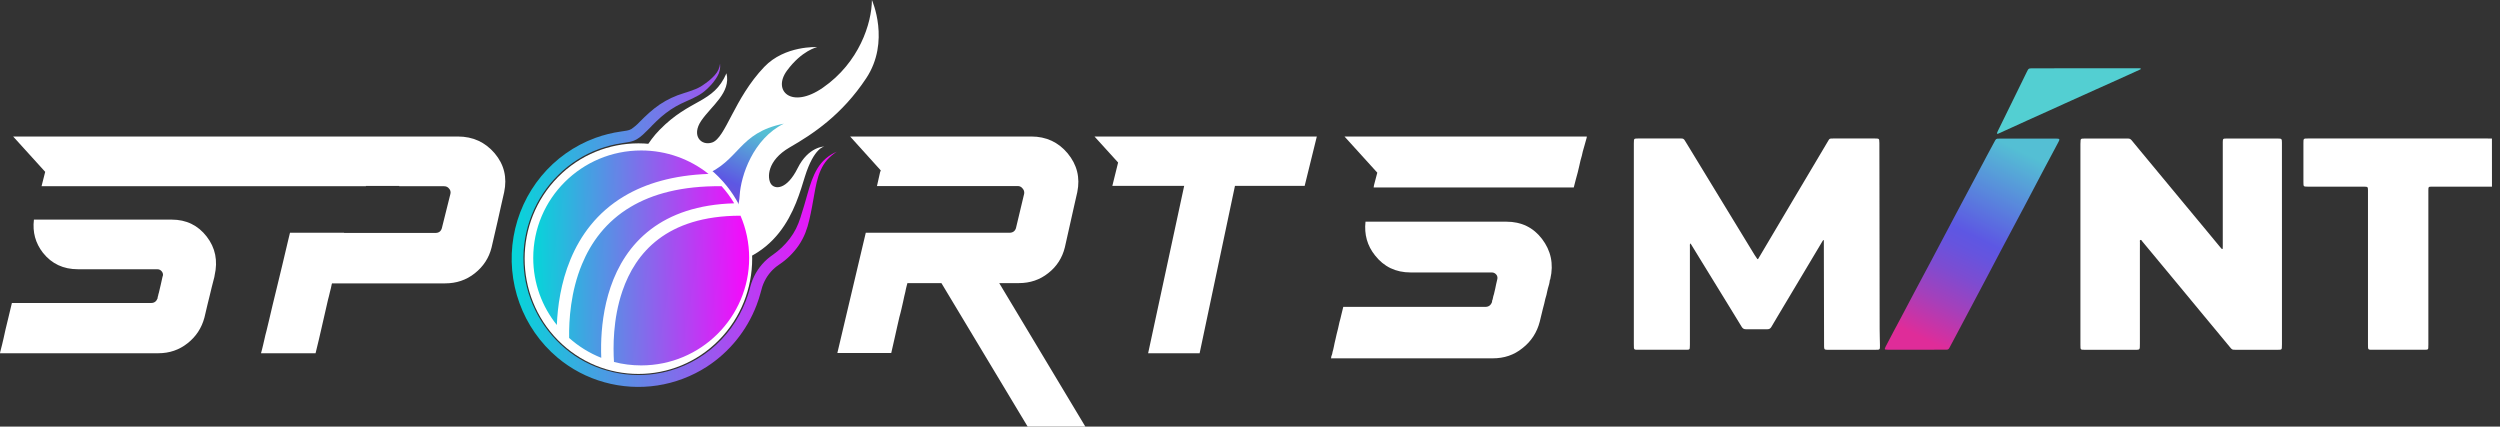 <svg width="252" height="43" viewBox="0 0 252 43" fill="none" xmlns="http://www.w3.org/2000/svg">
<rect x="0" y="0" width="252" height="43" fill="#333333" stroke="none"/>
<path d="M251.19 18.817C249.178 18.817 247.168 18.814 245.156 18.814C244.789 18.814 244.779 18.827 244.779 19.186C244.779 20.994 244.779 22.802 244.779 24.608C244.779 27.981 244.779 31.354 244.779 34.726C244.779 34.848 244.779 34.969 244.769 35.089C244.761 35.187 244.713 35.235 244.617 35.245C244.536 35.256 244.455 35.256 244.376 35.256C242.617 35.256 240.859 35.256 239.1 35.256C239.039 35.256 238.979 35.256 238.918 35.253C238.753 35.24 238.71 35.2 238.697 35.028C238.69 34.906 238.692 34.785 238.692 34.666C238.692 29.586 238.692 24.509 238.692 19.43C238.692 19.338 238.692 19.247 238.692 19.156C238.687 18.845 238.662 18.822 238.338 18.817C238.256 18.814 238.175 18.817 238.094 18.817C236.295 18.817 234.496 18.817 232.697 18.817C232.585 18.817 232.474 18.817 232.365 18.804C232.248 18.791 232.203 18.743 232.193 18.629C232.185 18.538 232.185 18.447 232.185 18.356C232.185 17.044 232.185 15.73 232.185 14.418C232.185 13.96 232.185 13.96 232.634 13.96C235.515 13.96 238.393 13.96 241.274 13.96C244.427 13.96 247.582 13.96 250.734 13.96C250.886 13.96 251.038 13.965 251.187 13.968C251.19 15.586 251.19 17.201 251.19 18.817Z" fill="white"/>
<path d="M170.367 24.534C170.324 24.669 170.342 24.78 170.342 24.886C170.339 26.715 170.342 28.543 170.342 30.371C170.342 31.835 170.342 33.301 170.342 34.764C170.342 34.876 170.339 34.987 170.327 35.096C170.317 35.195 170.266 35.238 170.167 35.248C170.086 35.256 170.005 35.256 169.924 35.256C168.317 35.256 166.708 35.256 165.102 35.256C165.031 35.256 164.96 35.256 164.889 35.251C164.762 35.238 164.711 35.192 164.699 35.061C164.689 34.939 164.691 34.818 164.691 34.699C164.691 29.811 164.691 24.922 164.691 20.035C164.691 18.176 164.691 16.317 164.691 14.459C164.691 14.347 164.691 14.236 164.704 14.127C164.714 14.031 164.765 13.983 164.861 13.97C164.942 13.96 165.023 13.96 165.104 13.96C166.521 13.96 167.935 13.96 169.351 13.96C169.392 13.96 169.432 13.963 169.473 13.96C169.63 13.95 169.744 14.013 169.822 14.15C169.919 14.317 170.023 14.476 170.124 14.641C171.297 16.566 172.468 18.488 173.639 20.412C174.71 22.172 175.782 23.932 176.857 25.689C176.945 25.836 177.047 25.973 177.143 26.114C177.148 26.119 177.161 26.119 177.174 26.122C177.252 26.087 177.28 26.006 177.318 25.937C178.446 24.035 179.573 22.131 180.701 20.227C181.268 19.273 181.836 18.318 182.404 17.361C183.012 16.335 183.62 15.31 184.228 14.287C184.418 13.968 184.383 13.96 184.801 13.96C186.197 13.96 187.591 13.96 188.987 13.96C189.078 13.96 189.169 13.963 189.261 13.97C189.352 13.978 189.413 14.031 189.423 14.122C189.435 14.221 189.441 14.322 189.441 14.423C189.443 15.322 189.443 16.221 189.446 17.12C189.453 22.473 189.458 27.826 189.468 33.179C189.468 33.724 189.494 34.268 189.499 34.815C189.504 35.256 189.496 35.258 189.065 35.258C187.479 35.258 185.89 35.258 184.304 35.258C184.253 35.258 184.203 35.258 184.152 35.258C183.914 35.248 183.881 35.215 183.868 34.969C183.863 34.868 183.866 34.767 183.866 34.666C183.858 31.293 183.851 27.92 183.843 24.547C183.843 24.436 183.843 24.327 183.843 24.19C183.737 24.223 183.711 24.304 183.673 24.367C183.217 25.129 182.763 25.894 182.307 26.656C181.294 28.355 180.278 30.055 179.262 31.756C179.023 32.156 178.783 32.551 178.552 32.956C178.461 33.113 178.344 33.187 178.162 33.187C177.435 33.182 176.707 33.182 175.977 33.187C175.782 33.189 175.661 33.108 175.562 32.944C175.149 32.26 174.728 31.581 174.313 30.903C173.309 29.267 172.303 27.634 171.3 25.998C171.051 25.593 170.806 25.188 170.555 24.782C170.509 24.704 170.474 24.618 170.367 24.534Z" fill="white"/>
<path d="M230.021 24.628C230.021 27.991 230.021 31.354 230.021 34.716C230.021 34.838 230.021 34.959 230.008 35.078C229.998 35.195 229.948 35.24 229.836 35.251C229.765 35.258 229.694 35.258 229.623 35.258C228.199 35.258 226.772 35.258 225.348 35.258C224.994 35.258 224.996 35.256 224.763 34.972C223.899 33.929 223.035 32.891 222.171 31.847C221.461 30.991 220.757 30.133 220.047 29.28C219.307 28.386 218.562 27.492 217.822 26.598C217.197 25.843 216.573 25.089 215.945 24.337C215.892 24.274 215.854 24.147 215.747 24.19C215.669 24.22 215.704 24.334 215.704 24.413C215.701 24.767 215.701 25.119 215.701 25.474C215.701 28.533 215.701 31.594 215.701 34.653C215.701 34.775 215.704 34.896 215.694 35.015C215.679 35.203 215.633 35.243 215.453 35.256C215.392 35.261 215.332 35.258 215.271 35.258C213.553 35.258 211.835 35.258 210.117 35.258C210.046 35.258 209.975 35.258 209.904 35.253C209.775 35.24 209.726 35.197 209.714 35.063C209.704 34.942 209.706 34.82 209.706 34.701C209.706 31.075 209.706 27.451 209.706 23.825C209.706 20.726 209.706 17.624 209.706 14.525C209.706 14.393 209.711 14.261 209.724 14.132C209.731 14.041 209.79 13.985 209.881 13.975C209.962 13.968 210.043 13.965 210.122 13.965C211.546 13.965 212.972 13.965 214.396 13.965C214.427 13.965 214.457 13.968 214.488 13.965C214.655 13.952 214.774 14.026 214.878 14.152C215.164 14.507 215.456 14.854 215.745 15.203C216.505 16.12 217.267 17.037 218.028 17.956C218.763 18.842 219.497 19.728 220.232 20.615C220.871 21.384 221.509 22.152 222.148 22.921C222.678 23.559 223.205 24.198 223.732 24.836C223.795 24.914 223.861 24.99 223.929 25.066C223.947 25.086 223.98 25.104 224.005 25.104C224.038 25.102 224.048 25.066 224.051 25.036C224.053 24.934 224.056 24.833 224.056 24.732C224.056 21.802 224.056 18.875 224.056 15.945C224.056 15.462 224.056 14.975 224.056 14.492C224.056 14.431 224.056 14.37 224.056 14.309C224.061 13.993 224.084 13.965 224.406 13.965C225.569 13.963 226.729 13.965 227.892 13.965C228.468 13.965 229.045 13.963 229.621 13.965C229.988 13.968 230.016 13.993 230.018 14.363C230.021 14.737 230.018 15.11 230.018 15.484C230.021 18.528 230.021 21.577 230.021 24.628Z" fill="white"/>
<path d="M193.168 35.253C192.218 35.253 191.267 35.253 190.317 35.253C190.226 35.253 190.135 35.248 190.046 35.235C190.005 35.23 189.975 35.187 189.988 35.144C190.008 35.078 190.036 35.013 190.066 34.949C190.342 34.42 190.619 33.893 190.897 33.367C191.13 32.929 191.369 32.496 191.599 32.057C192.053 31.202 192.501 30.341 192.957 29.485C193.545 28.378 194.136 27.274 194.726 26.17C194.944 25.76 195.159 25.35 195.377 24.937C196.001 23.76 196.622 22.58 197.247 21.402C197.729 20.493 198.215 19.584 198.699 18.675C199.244 17.649 199.789 16.624 200.334 15.598C200.577 15.145 200.823 14.692 201.066 14.239C201.089 14.193 201.114 14.15 201.14 14.107C201.183 14.034 201.249 13.988 201.335 13.98C201.416 13.973 201.497 13.97 201.578 13.97C203.468 13.97 205.359 13.973 207.249 13.97C207.642 13.97 207.647 14.023 207.482 14.332C207.031 15.178 206.58 16.026 206.129 16.872C205.911 17.282 205.693 17.692 205.478 18.105C205.012 18.989 204.55 19.875 204.082 20.759C203.466 21.919 202.848 23.076 202.232 24.236C202.032 24.61 201.834 24.985 201.636 25.36C201.165 26.254 200.696 27.148 200.225 28.041C199.673 29.087 199.118 30.131 198.565 31.174C198.048 32.146 197.534 33.118 197.017 34.091C196.86 34.385 196.703 34.678 196.548 34.972C196.533 35 196.518 35.025 196.505 35.053C196.444 35.185 196.345 35.256 196.193 35.248C196.112 35.246 196.031 35.248 195.95 35.248C195.028 35.251 194.098 35.251 193.168 35.253C193.168 35.251 193.168 35.251 193.168 35.253Z" fill="url(#paint0_linear_2254_156)"/>
<path d="M210.196 6.88C211.935 6.88 213.673 6.88 215.411 6.88C215.502 6.88 215.594 6.88 215.685 6.883C215.723 6.883 215.774 6.88 215.789 6.923C215.806 6.974 215.758 6.989 215.723 7.007C215.3 7.202 214.879 7.394 214.456 7.586C213.903 7.837 213.351 8.085 212.799 8.333C212.292 8.561 211.785 8.787 211.278 9.015C210.799 9.23 210.32 9.445 209.841 9.663C209.279 9.916 208.719 10.169 208.156 10.422C207.66 10.648 207.163 10.873 206.666 11.099C205.901 11.443 205.136 11.785 204.373 12.132C203.838 12.372 203.306 12.618 202.774 12.861C202.333 13.061 201.89 13.261 201.449 13.461C201.421 13.474 201.391 13.481 201.363 13.489C201.325 13.499 201.282 13.448 201.297 13.411C201.325 13.335 201.355 13.261 201.391 13.188C201.892 12.162 202.397 11.139 202.898 10.116C203.365 9.164 203.831 8.212 204.297 7.26C204.48 6.888 204.482 6.888 204.893 6.888C206.661 6.88 208.428 6.88 210.196 6.88Z" fill="#53CFD2"/>
<path fill-rule="evenodd" clip-rule="evenodd" d="M1.325 13.76C1.441 13.76 9.944 13.76 10.105 13.76C10.29 13.76 10.513 13.76 10.776 13.76C11.027 13.76 11.349 13.76 11.707 13.76C12.065 13.76 12.476 13.76 12.933 13.76C13.398 13.76 13.926 13.76 14.517 13.76C15.108 13.76 15.761 13.76 16.495 13.76C17.22 13.76 30.967 13.76 31.845 13.76H46.147C47.677 13.76 48.912 14.333 49.87 15.46C50.819 16.588 51.132 17.895 50.819 19.372C50.819 19.372 50.738 19.774 50.541 20.598C50.362 21.412 50.04 22.862 49.548 24.957C49.288 25.995 48.724 26.863 47.865 27.543C47.006 28.232 45.995 28.564 44.867 28.564C44.858 28.564 44.849 28.564 44.813 28.564C44.795 28.564 44.742 28.564 44.688 28.564C44.622 28.564 44.539 28.564 44.437 28.564C44.339 28.564 44.205 28.564 44.044 28.564C43.876 28.564 43.676 28.564 43.444 28.564C43.193 28.564 42.925 28.564 42.594 28.564C42.277 28.564 41.907 28.564 41.484 28.564C41.072 28.564 40.598 28.564 40.07 28.564C39.533 28.564 38.933 28.564 38.271 28.564C37.617 28.564 36.883 28.564 36.096 28.564C35.29 28.564 34.422 28.564 33.473 28.564C33.473 28.564 33.473 28.555 33.473 28.546C33.465 28.564 33.447 28.599 33.438 28.653C33.429 28.698 33.42 28.751 33.402 28.823C33.384 28.886 33.366 28.984 33.348 29.074C33.321 29.172 33.294 29.288 33.259 29.423C33.232 29.566 33.187 29.709 33.151 29.879C33.097 30.049 33.062 30.237 33.008 30.452C32.963 30.658 32.901 30.89 32.847 31.159C32.784 31.419 32.722 31.705 32.65 32.018C32.587 32.331 32.498 32.672 32.417 33.038C32.328 33.406 32.238 33.799 32.14 34.238C32.032 34.667 31.925 35.124 31.809 35.607C31.809 35.607 31.809 35.607 31.8 35.607C31.8 35.607 31.782 35.607 31.746 35.607C31.728 35.607 31.674 35.607 31.612 35.607C31.54 35.607 31.442 35.607 31.316 35.607C31.2 35.607 31.048 35.607 30.86 35.607C30.681 35.607 30.448 35.607 30.171 35.607C29.911 35.607 29.589 35.607 29.213 35.607C28.855 35.607 28.431 35.607 27.942 35.607C27.468 35.607 26.913 35.607 26.313 35.607C26.313 35.598 26.313 35.589 26.322 35.553C26.322 35.524 26.334 35.482 26.358 35.428C26.367 35.374 26.385 35.294 26.421 35.187C26.456 35.079 26.483 34.945 26.519 34.784C26.555 34.614 26.6 34.417 26.662 34.166C26.707 33.934 26.779 33.656 26.868 33.325C26.949 32.994 27.029 32.627 27.137 32.206C27.244 31.785 27.352 31.293 27.477 30.756C27.602 30.228 27.754 29.628 27.915 28.957C28.067 28.295 28.247 27.561 28.443 26.773C28.64 25.968 28.837 25.091 29.07 24.124L29.231 23.462H34.691L34.673 23.48H43.891C44.222 23.48 44.437 23.328 44.536 23.014C44.536 23.014 44.831 21.851 45.404 19.533C45.449 19.327 45.395 19.148 45.261 19.005C45.135 18.844 44.965 18.772 44.76 18.772C44.751 18.772 44.733 18.772 44.706 18.772C44.688 18.772 44.643 18.772 44.589 18.772C44.527 18.772 44.446 18.772 44.348 18.772C44.252 18.772 44.127 18.772 43.972 18.772C43.811 18.772 43.605 18.772 43.372 18.772C43.139 18.772 42.871 18.772 42.567 18.772C42.256 18.772 41.895 18.772 41.484 18.772H40.24V18.745H36.883V18.772C36.874 18.772 36.856 18.772 36.83 18.772C36.812 18.772 36.767 18.772 36.713 18.772C36.651 18.772 36.57 18.772 36.472 18.772C36.382 18.772 36.239 18.772 36.078 18.772C35.926 18.772 35.72 18.772 35.505 18.772C35.272 18.772 34.995 18.772 34.7 18.772C34.377 18.772 34.019 18.772 33.608 18.772C33.205 18.772 32.739 18.772 32.22 18.772H4.189L4.242 18.557L4.556 17.322L1.325 13.76ZM33.473 28.546C33.473 28.519 33.482 28.492 33.482 28.492C33.482 28.492 33.473 28.501 33.473 28.528C33.473 28.528 33.473 28.537 33.473 28.546ZM94.895 28.537H91.468C91.459 28.572 91.459 28.599 91.441 28.635C91.432 28.68 91.414 28.742 91.396 28.805C91.384 28.877 91.363 28.96 91.333 29.056C91.315 29.163 91.279 29.27 91.262 29.405C91.226 29.53 91.199 29.682 91.154 29.852C91.118 30.022 91.083 30.21 91.029 30.434C90.975 30.64 90.921 30.89 90.868 31.141C90.805 31.392 90.743 31.678 90.653 31.982C90.581 32.305 90.501 32.645 90.42 33.003C90.34 33.379 90.25 33.772 90.152 34.202C90.053 34.641 89.946 35.097 89.838 35.58H84.406L87.27 23.462H101.742C102.073 23.462 102.297 23.319 102.404 23.014C102.404 23.014 102.673 21.851 103.237 19.524C103.264 19.318 103.219 19.157 103.076 18.996C102.95 18.835 102.789 18.754 102.601 18.754H88.398L88.711 17.367L88.782 17.179L85.695 13.76H103.953C105.456 13.76 106.683 14.333 107.622 15.46C108.562 16.597 108.893 17.895 108.589 19.372C108.589 19.372 108.491 19.774 108.312 20.589C108.133 21.403 107.801 22.844 107.336 24.939C107.076 25.986 106.522 26.863 105.671 27.525C104.821 28.206 103.828 28.537 102.709 28.537H100.722L109.403 43H103.586L94.895 28.537ZM91.476 28.474C91.476 28.483 91.468 28.492 91.468 28.528C91.468 28.528 91.476 28.519 91.476 28.51C91.476 28.501 91.476 28.483 91.476 28.474ZM91.459 28.537H91.468C91.468 28.537 91.468 28.534 91.468 28.528C91.459 28.537 91.459 28.537 91.459 28.537ZM110.325 13.76H132.736L131.51 18.736H124.484L120.922 35.607H115.731L119.365 18.736H112.124L112.706 16.382L110.325 13.76ZM17.309 22.137C18.777 22.137 19.959 22.71 20.836 23.847C21.713 24.983 21.973 26.281 21.632 27.767C21.632 27.767 21.632 27.767 21.632 27.776C21.632 27.785 21.632 27.794 21.623 27.821C21.623 27.838 21.614 27.874 21.606 27.928C21.597 27.964 21.57 28.044 21.552 28.134C21.534 28.232 21.507 28.349 21.462 28.483C21.427 28.635 21.382 28.805 21.328 29.011C21.283 29.226 21.221 29.476 21.149 29.754C21.087 30.04 20.997 30.363 20.907 30.738C20.818 31.105 20.72 31.526 20.612 31.991C20.326 33.065 19.762 33.925 18.912 34.596C18.064 35.27 17.08 35.607 15.958 35.607C15.949 35.607 15.94 35.607 15.904 35.607C15.877 35.607 15.833 35.607 15.77 35.607C15.707 35.607 15.609 35.607 15.502 35.607C15.376 35.607 15.242 35.607 15.063 35.607C14.884 35.607 14.66 35.607 14.392 35.607C14.141 35.607 13.819 35.607 13.461 35.607C13.103 35.607 12.7 35.607 12.235 35.607C11.769 35.607 11.241 35.607 10.66 35.607C10.081 35.607 9.427 35.607 8.7 35.607C7.975 35.607 7.178 35.607 6.301 35.607C5.406 35.607 4.448 35.607 3.401 35.607C2.363 35.607 1.235 35.607 0 35.607C0 35.598 5.02989e-07 35.589 0.009 35.553C0.009 35.527 0.018 35.482 0.036 35.419C0.045 35.366 0.081 35.285 0.098 35.178C0.134 35.061 0.161 34.918 0.206 34.757C0.251 34.569 0.304 34.363 0.358 34.112C0.412 33.862 0.474 33.567 0.555 33.218C0.644 32.886 0.734 32.484 0.841 32.036C0.958 31.589 1.074 31.096 1.199 30.541C1.199 30.541 1.199 30.541 1.208 30.541C1.208 30.541 1.235 30.541 1.262 30.541C1.289 30.541 1.325 30.541 1.378 30.541C1.441 30.541 1.522 30.541 1.62 30.541C1.718 30.541 1.844 30.541 2.014 30.541C2.166 30.541 2.363 30.541 2.596 30.541C2.819 30.541 3.079 30.541 3.401 30.541C3.705 30.541 4.063 30.541 4.466 30.541C4.878 30.541 5.343 30.541 5.862 30.541C6.381 30.541 6.954 30.541 7.599 30.541C8.234 30.541 8.941 30.541 9.711 30.541C10.489 30.541 11.34 30.541 12.262 30.541C13.166 30.541 14.168 30.541 15.242 30.541C15.546 30.541 15.761 30.389 15.886 30.067C15.886 30.058 15.886 30.04 15.886 30.013C15.895 29.995 15.895 29.951 15.904 29.915C15.931 29.852 15.949 29.772 15.967 29.664C16.003 29.575 16.03 29.432 16.065 29.288C16.11 29.127 16.146 28.948 16.2 28.716C16.262 28.483 16.316 28.223 16.379 27.91C16.468 27.722 16.441 27.543 16.325 27.382C16.209 27.23 16.065 27.14 15.86 27.14C15.851 27.14 15.842 27.14 15.824 27.14C15.788 27.14 15.761 27.14 15.716 27.14C15.663 27.14 15.591 27.14 15.484 27.14C15.394 27.14 15.26 27.14 15.117 27.14C14.956 27.14 14.786 27.14 14.571 27.14C14.365 27.14 14.096 27.14 13.801 27.14C13.515 27.14 13.178 27.14 12.79 27.14C12.405 27.14 11.966 27.14 11.474 27.14C10.991 27.14 10.445 27.14 9.836 27.14C9.237 27.14 8.583 27.14 7.858 27.14C6.39 27.14 5.218 26.595 4.332 25.485C3.571 24.509 3.267 23.399 3.419 22.137H17.309Z" fill="white"/>
<path d="M135.525 13.76H143.555H143.572H143.607H143.625H143.642H143.66H143.677H143.712H143.73H143.747H143.765H143.782H143.8H143.835H143.852H143.87H143.887H143.905H144.027C144.167 13.76 144.325 13.76 144.517 13.76C144.675 13.76 144.902 13.76 145.165 13.76C145.444 13.76 145.742 13.76 146.127 13.76C146.494 13.76 146.914 13.76 147.386 13.76C147.865 13.76 148.401 13.76 148.996 13.76C149.591 13.76 150.273 13.76 151.025 13.76C151.76 13.76 152.583 13.76 153.475 13.76C154.385 13.76 155.376 13.76 156.449 13.76C157.534 13.76 158.688 13.76 159.948 13.76V13.777C159.948 13.777 159.948 13.813 159.948 13.83C159.948 13.848 159.931 13.9 159.913 13.97C159.89 14.029 159.866 14.111 159.843 14.216C159.82 14.321 159.779 14.467 159.721 14.654C159.686 14.811 159.616 15.022 159.546 15.267C159.493 15.53 159.423 15.828 159.318 16.161C159.248 16.511 159.143 16.914 159.038 17.37C158.916 17.825 158.776 18.316 158.636 18.894H158.618C158.618 18.894 158.601 18.894 158.583 18.894C158.56 18.894 158.519 18.894 158.461 18.894C158.403 18.894 158.321 18.894 158.216 18.894C158.129 18.894 157.989 18.894 157.814 18.894C157.656 18.894 157.446 18.894 157.219 18.894C156.991 18.894 156.694 18.894 156.396 18.894C156.082 18.894 155.714 18.894 155.294 18.894C154.886 18.894 154.414 18.894 153.877 18.894H152.215H152.198H152.18H152.128H152.11H152.093H152.058H152.04H151.988H151.97H151.935H151.9H151.865H151.848H151.813H151.778H151.743H151.708H151.673H151.638H151.62H151.585H151.55H151.515H151.498H151.445H151.41H151.393H151.358H151.323H151.288H151.253H151.218H151.183H151.165H151.13H151.078H151.06H151.025H150.973H150.955H150.92H150.868H150.85H150.816H150.763H150.746H150.711H150.676H150.641H150.606H150.571H150.518H150.501H150.466H150.413H150.396H150.361H150.326H150.273H150.256H150.221H150.168H150.133H150.116H150.063H150.028H149.993H149.941H149.923H149.888H149.836H149.801H149.766H149.731H149.696H149.661H149.608H149.573H149.556H149.503H149.468H149.433H149.381H149.346H149.311H149.258H149.241H149.206H149.153H149.118H149.083H149.031H148.996H148.961H148.909H148.874H148.821H148.786H148.751H148.699H148.664H148.646H148.594H148.559H148.524H148.471H148.436H148.401H148.349H148.314H148.244H148.209H148.174H148.121H148.086H148.051H147.999H147.964H147.911H147.876H147.841H147.789H147.754H147.719H147.666H147.614H147.561H147.526H147.491H147.439H147.404H147.369H147.316H147.264H147.211H147.176H147.142H147.089H147.054H146.984H146.949H146.914H146.862H146.827H146.757H146.722H146.687H146.634H146.599H146.529H146.494H146.459H146.407H146.354H146.302H146.267H146.232H146.162H146.127H146.074H146.022H145.969H145.934H145.882H145.829H145.794H145.724H145.689H145.654H145.584H145.549H145.497H145.444H145.392H145.357H145.287H145.252H145.2H145.147H145.112H145.042H145.007H144.937H144.902H144.867H144.797H144.762H144.692H144.657H144.587H144.552H144.482H144.447H144.395H144.342H144.29H138.464L138.499 18.667L138.831 17.405L135.525 13.76ZM143.747 22.346H143.765H143.782H143.8H143.835H143.852H143.87H143.887H143.905H143.94H143.957H143.975H143.992H144.01H144.027H144.062H144.08H144.097H144.115H144.132H144.15H144.185H144.202H144.22H144.237H144.255H144.29H144.307H144.325H144.342H144.36H144.395H144.412H144.43H144.447H144.465H144.482H144.517H144.535H144.552H144.57H144.587H144.605H144.64H144.657H144.675H144.692H144.71H144.745H144.762H144.78H144.797H144.815H144.832H144.867H144.885H144.902H144.92H144.937H144.972H144.99H145.007H145.025H145.042H145.06H145.095H145.112H145.13H145.147H145.165H145.2H145.217H145.235H145.252H145.27H145.287H145.322H145.339H145.357H145.374H145.392H145.427H145.444H145.462H145.479H145.497H145.514H145.549H145.567H145.584H145.602H145.619H145.654H145.672H145.689H145.707H145.724H145.742H145.777H145.794H145.812H145.829H145.847H145.882H145.899H145.917H145.934H145.952H145.969H146.004H146.022H146.039H146.057H146.074H146.109H146.127H146.144H146.162H146.179H146.197H146.232H146.249H146.267H146.284H146.302H146.337H146.354H146.372H146.389H146.407H146.424H146.459H146.477H146.494H146.512H146.529H146.564H146.582H146.599H146.617H146.634H146.652H146.687H146.704H146.722H146.739H146.757H146.792H146.809H146.827H146.844H146.862H146.879H146.914H146.932H146.949H146.967H146.984H147.002H147.037H147.054H147.072H147.089H147.107H147.142H147.159H147.176H147.194H147.211H147.229H147.264H147.281H147.299H147.316H147.334H147.369H147.386H147.404H147.421H147.439H147.456H147.491H147.509H147.526H147.544H147.561H147.596H147.614H147.631H147.649H147.666H147.684H147.719H147.736H147.754H147.771H147.789H147.824H147.841H147.859H147.876H147.894H147.946H147.964H147.981H147.999H148.016H148.051H148.069H148.086H148.104H148.121H148.139H148.191H148.209H148.226H148.244H148.279H148.296H148.314H148.349H148.366H148.401H148.419H148.436H148.454H148.506H148.524H148.541H148.559H148.576H148.594H148.646H148.664H148.681H148.699H148.734H148.769H148.786H148.804H148.821H148.874H148.891H148.909H148.926H148.979H148.996H149.013H149.031H149.083H149.101H149.118H149.136H149.188H149.206H149.223H149.258H149.276H149.311H149.346H149.363H149.381H149.433H149.451H149.468H149.503H149.538H149.556H149.591H149.608H149.626H149.678H149.696H149.713H149.766H149.783H149.818H149.836H149.853H149.906H149.923H149.941H149.993H150.011H150.046H150.063H150.116H150.133H150.151H150.186H150.221H150.256H150.273H150.308H150.343H150.361H150.396H150.413H150.466H150.483H150.518H150.536H150.588H150.606H150.641H150.676H150.711H150.728H150.763H150.798H150.833H150.85H150.903H150.92H150.955H150.99H151.025H151.06H151.078H151.13H151.148H151.183H151.218H151.253H151.288H151.305H151.358H151.375H151.41H151.445H151.48H151.515H151.55H151.585H151.62H151.638H151.673H151.725H151.743H151.778H151.83H151.848C153.352 22.346 154.548 22.925 155.434 24.081C156.327 25.255 156.624 26.587 156.274 28.112C156.274 28.112 156.274 28.129 156.274 28.147C156.239 28.164 156.239 28.199 156.222 28.252C156.222 28.305 156.204 28.375 156.187 28.48C156.169 28.567 156.152 28.69 156.099 28.83C156.064 28.97 155.994 29.163 155.959 29.373C155.924 29.601 155.854 29.847 155.767 30.127C155.708 30.419 155.627 30.752 155.522 31.126C155.434 31.511 155.329 31.932 155.207 32.422C154.927 33.509 154.35 34.403 153.475 35.086C152.618 35.787 151.62 36.12 150.466 36.12C150.466 36.12 150.448 36.12 150.413 36.12C150.378 36.12 150.343 36.12 150.273 36.12C150.221 36.12 150.116 36.12 150.011 36.12C149.888 36.12 149.731 36.12 149.556 36.12C149.369 36.12 149.142 36.12 148.874 36.12C148.594 36.12 148.296 36.12 147.911 36.12C147.544 36.12 147.142 36.12 146.652 36.12C146.197 36.12 145.654 36.12 145.06 36.12C144.465 36.12 143.782 36.12 143.048 36.12C142.313 36.12 141.491 36.12 140.598 36.12C139.689 36.12 138.726 36.12 137.642 36.12C136.574 36.12 135.42 36.12 134.16 36.12C134.16 36.12 134.16 36.085 134.178 36.067C134.178 36.032 134.178 35.997 134.195 35.927C134.213 35.857 134.248 35.787 134.283 35.682C134.3 35.559 134.335 35.401 134.387 35.244C134.422 35.051 134.492 34.823 134.527 34.578C134.597 34.333 134.65 34.017 134.737 33.667C134.825 33.316 134.93 32.931 135.017 32.475C135.157 32.02 135.245 31.494 135.402 30.933C135.42 30.933 135.42 30.933 135.455 30.933C135.478 30.933 135.519 30.933 135.577 30.933C135.647 30.933 135.7 30.933 135.822 30.933C135.927 30.933 136.067 30.933 136.224 30.933C136.382 30.933 136.574 30.933 136.819 30.933C137.047 30.933 137.327 30.933 137.642 30.933C137.957 30.933 138.324 30.933 138.744 30.933C139.164 30.933 139.636 30.933 140.143 30.933C140.686 30.933 141.263 30.933 141.928 30.933C142.593 30.933 143.316 30.933 144.097 30.933C144.885 30.933 145.742 30.933 146.687 30.933C147.631 30.933 148.646 30.933 149.731 30.933C150.046 30.933 150.273 30.775 150.396 30.442C150.396 30.442 150.396 30.425 150.396 30.407C150.396 30.372 150.396 30.337 150.413 30.285C150.448 30.232 150.466 30.145 150.483 30.057C150.501 29.952 150.536 29.794 150.588 29.654C150.623 29.496 150.676 29.303 150.728 29.058C150.763 28.83 150.833 28.567 150.903 28.252C150.973 28.042 150.955 27.849 150.85 27.709C150.728 27.551 150.571 27.463 150.378 27.463C150.378 27.463 150.361 27.463 150.343 27.463C150.291 27.463 150.273 27.463 150.221 27.463C150.168 27.463 150.081 27.463 149.993 27.463C149.888 27.463 149.76 27.463 149.608 27.463C149.445 27.463 149.258 27.463 149.048 27.463C148.821 27.463 148.576 27.463 148.279 27.463C147.981 27.463 147.631 27.463 147.229 27.463C146.844 27.463 146.389 27.463 145.899 27.463C145.398 27.463 144.838 27.463 144.22 27.463C143.607 27.463 142.925 27.463 142.19 27.463C140.686 27.463 139.496 26.885 138.604 25.746C137.817 24.765 137.502 23.626 137.642 22.346H143.747Z" fill="white"/>
<g clip-path="url(#clip0_2254_156)">
<path d="M79.61 14.851C81.951 13.504 84.865 11.583 87.314 7.888C89.764 4.192 87.888 0 87.888 0C87.88 2.318 86.618 6.305 82.94 8.845C79.788 11.028 77.827 9.16 79.326 7.12C80.826 5.081 82.368 4.749 82.368 4.749C82.368 4.749 79.12 4.561 77.037 6.743C73.99 9.93 73.147 13.905 71.785 14.364C70.683 14.736 69.659 13.679 70.685 12.171C71.711 10.664 73.703 9.347 73.227 7.386C71.907 10.458 69.598 9.902 66.484 13.094C61.818 17.869 62.761 27.189 70.381 27.061C78.652 26.92 80.217 20.741 81.137 17.794C82.058 14.848 83.105 14.767 83.105 14.767C83.105 14.767 81.495 14.754 80.402 16.952C79.308 19.15 78.093 19.113 77.712 18.538C77.33 17.963 77.276 16.198 79.61 14.851Z" fill="white"/>
<path d="M79.013 12.464C75.907 13.995 74.675 17.724 74.559 19.7C74.37 23.14 70.815 26.534 68.259 24.106C66.563 22.493 67.856 18.933 70.898 17.707C74.624 16.211 74.363 13.392 79.013 12.464Z" fill="url(#paint1_linear_2254_156)"/>
<path d="M72.461 34.289C76.94 29.75 76.94 22.392 72.461 17.854C67.982 13.315 60.721 13.315 56.242 17.854C51.764 22.392 51.764 29.75 56.242 34.289C60.721 38.828 67.982 38.828 72.461 34.289Z" fill="white"/>
<path d="M84.354 15.289C83.995 15.517 83.668 15.793 83.382 16.11C83.11 16.424 82.887 16.78 82.722 17.164C82.379 17.925 82.228 18.764 82.076 19.61C81.924 20.455 81.779 21.319 81.573 22.178C81.474 22.625 81.341 23.062 81.175 23.487C80.999 23.922 80.778 24.337 80.516 24.724C79.987 25.492 79.318 26.152 78.546 26.666C77.91 27.084 77.397 27.668 77.062 28.356C76.978 28.527 76.905 28.704 76.844 28.884C76.783 29.067 76.742 29.239 76.679 29.471C76.563 29.909 76.424 30.34 76.262 30.763C75.281 33.321 73.522 35.495 71.239 36.971C69.722 37.947 68.021 38.589 66.244 38.858C64.468 39.127 62.655 39.016 60.923 38.532C59.188 38.053 57.574 37.204 56.19 36.042C54.459 34.585 53.138 32.69 52.362 30.55C51.585 28.411 51.379 26.101 51.766 23.855C52.153 21.608 53.118 19.506 54.563 17.758C56.009 16.011 57.885 14.682 60 13.905C60.842 13.598 61.713 13.381 62.599 13.256C62.81 13.226 63.02 13.198 63.198 13.163C63.349 13.139 63.495 13.088 63.629 13.014C63.942 12.802 64.23 12.555 64.488 12.277L64.943 11.826C65.108 11.668 65.273 11.515 65.438 11.366C65.775 11.065 66.131 10.786 66.504 10.53C67.252 10.031 68.069 9.647 68.928 9.392C69.339 9.258 69.736 9.141 70.104 8.984C70.287 8.91 70.464 8.822 70.635 8.723C70.721 8.672 70.8 8.616 70.888 8.556L71.148 8.374C71.488 8.136 71.798 7.859 72.072 7.547C72.359 7.237 72.538 6.841 72.583 6.418C72.637 6.868 72.538 7.323 72.301 7.707C72.075 8.096 71.798 8.452 71.477 8.765L71.241 8.994C71.158 9.071 71.076 9.148 70.982 9.22C70.802 9.364 70.612 9.494 70.413 9.609C70.028 9.826 69.63 10.02 69.222 10.188C68.833 10.355 68.466 10.537 68.113 10.736C67.764 10.934 67.429 11.158 67.111 11.404C66.787 11.653 66.478 11.919 66.185 12.203C66.035 12.345 65.888 12.489 65.745 12.638C65.601 12.787 65.456 12.952 65.291 13.104C65.126 13.256 64.976 13.417 64.805 13.574C64.618 13.748 64.413 13.902 64.194 14.034C63.954 14.169 63.693 14.263 63.422 14.311C63.182 14.36 62.967 14.386 62.763 14.416C61.956 14.532 61.164 14.731 60.397 15.011C58.864 15.576 57.466 16.463 56.295 17.616C55.121 18.762 54.199 20.149 53.592 21.683C52.984 23.217 52.704 24.864 52.77 26.516C52.83 28.167 53.235 29.786 53.958 31.266C54.682 32.746 55.703 34.055 56.957 35.111C59.446 37.235 62.857 38.164 66.075 37.678C68.097 37.38 70.005 36.544 71.604 35.255C73.203 33.965 74.436 32.269 75.176 30.339C75.324 29.956 75.452 29.565 75.559 29.169C75.608 28.985 75.668 28.736 75.747 28.51C75.824 28.281 75.916 28.058 76.022 27.841C76.45 26.971 77.094 26.23 77.893 25.692C78.219 25.464 78.528 25.211 78.817 24.936C79.103 24.665 79.366 24.371 79.605 24.056C79.846 23.742 80.058 23.406 80.237 23.053C80.417 22.687 80.568 22.308 80.689 21.918C80.957 21.114 81.183 20.286 81.424 19.449C81.665 18.612 81.932 17.758 82.394 16.985C82.625 16.602 82.914 16.258 83.252 15.967C83.583 15.686 83.954 15.457 84.354 15.289Z" fill="url(#paint2_linear_2254_156)"/>
<path fill-rule="evenodd" clip-rule="evenodd" d="M75.516 26C75.516 31.983 70.644 36.833 64.633 36.833C63.685 36.833 62.765 36.713 61.889 36.486C61.799 35.028 61.766 32.182 62.738 29.337C63.399 27.405 64.515 25.517 66.371 24.111C68.221 22.709 70.86 21.744 74.643 21.742C75.205 23.049 75.516 24.488 75.516 26ZM57.37 34.067C58.315 34.911 59.408 35.592 60.607 36.068C60.591 35.679 60.583 35.225 60.593 34.723C60.624 33.132 60.831 31.031 61.549 28.93C62.268 26.827 63.507 24.703 65.612 23.109C67.605 21.599 70.326 20.599 74.007 20.494C73.641 19.877 73.215 19.3 72.738 18.77C68.698 18.726 65.739 19.564 63.57 20.854C61.081 22.333 59.573 24.441 58.666 26.628C57.516 29.401 57.341 32.251 57.37 34.067ZM56.129 32.76C56.205 30.919 56.524 28.509 57.505 26.146C58.494 23.762 60.16 21.418 62.927 19.773C65.074 18.497 67.848 17.663 71.419 17.53C69.558 16.051 67.199 15.167 64.633 15.167C58.623 15.167 53.751 20.017 53.751 26C53.751 28.557 54.641 30.907 56.129 32.76Z" fill="url(#paint3_linear_2254_156)"/>
</g>
<defs>
<linearGradient id="paint0_linear_2254_156" x1="203.422" y1="15.108" x2="193.708" y2="35.08" gradientUnits="userSpaceOnUse">
<stop stop-color="#54BFD4"/>
<stop offset="0.44" stop-color="#5D57E3"/>
<stop offset="0.511" stop-color="#6654DE"/>
<stop offset="0.627" stop-color="#7D4CD1"/>
<stop offset="0.772" stop-color="#A440BB"/>
<stop offset="0.94" stop-color="#D92E9D"/>
<stop offset="0.958" stop-color="#DF2C99"/>
</linearGradient>
<linearGradient id="paint1_linear_2254_156" x1="76.291" y1="13.13" x2="70.996" y2="25.286" gradientUnits="userSpaceOnUse">
<stop stop-color="#54BFD4"/>
<stop offset="0.44" stop-color="#5D57E3"/>
<stop offset="0.511" stop-color="#6654DE"/>
<stop offset="0.627" stop-color="#7D4CD1"/>
<stop offset="0.772" stop-color="#A440BB"/>
<stop offset="0.94" stop-color="#D92E9D"/>
<stop offset="0.958" stop-color="#DF2C99"/>
</linearGradient>
<linearGradient id="paint2_linear_2254_156" x1="51.576" y1="25.037" x2="84.366" y2="24.806" gradientUnits="userSpaceOnUse">
<stop stop-color="#05D6D9"/>
<stop offset="1" stop-color="#F907FC"/>
</linearGradient>
<linearGradient id="paint3_linear_2254_156" x1="53.751" y1="27.548" x2="75.524" y2="27.395" gradientUnits="userSpaceOnUse">
<stop stop-color="#05D6D9"/>
<stop offset="1" stop-color="#F907FC"/>
</linearGradient>
<clipPath id="clip0_2254_156">
<rect width="37" height="39" fill="white" transform="translate(51.575)"/>
</clipPath>
</defs>
</svg>
